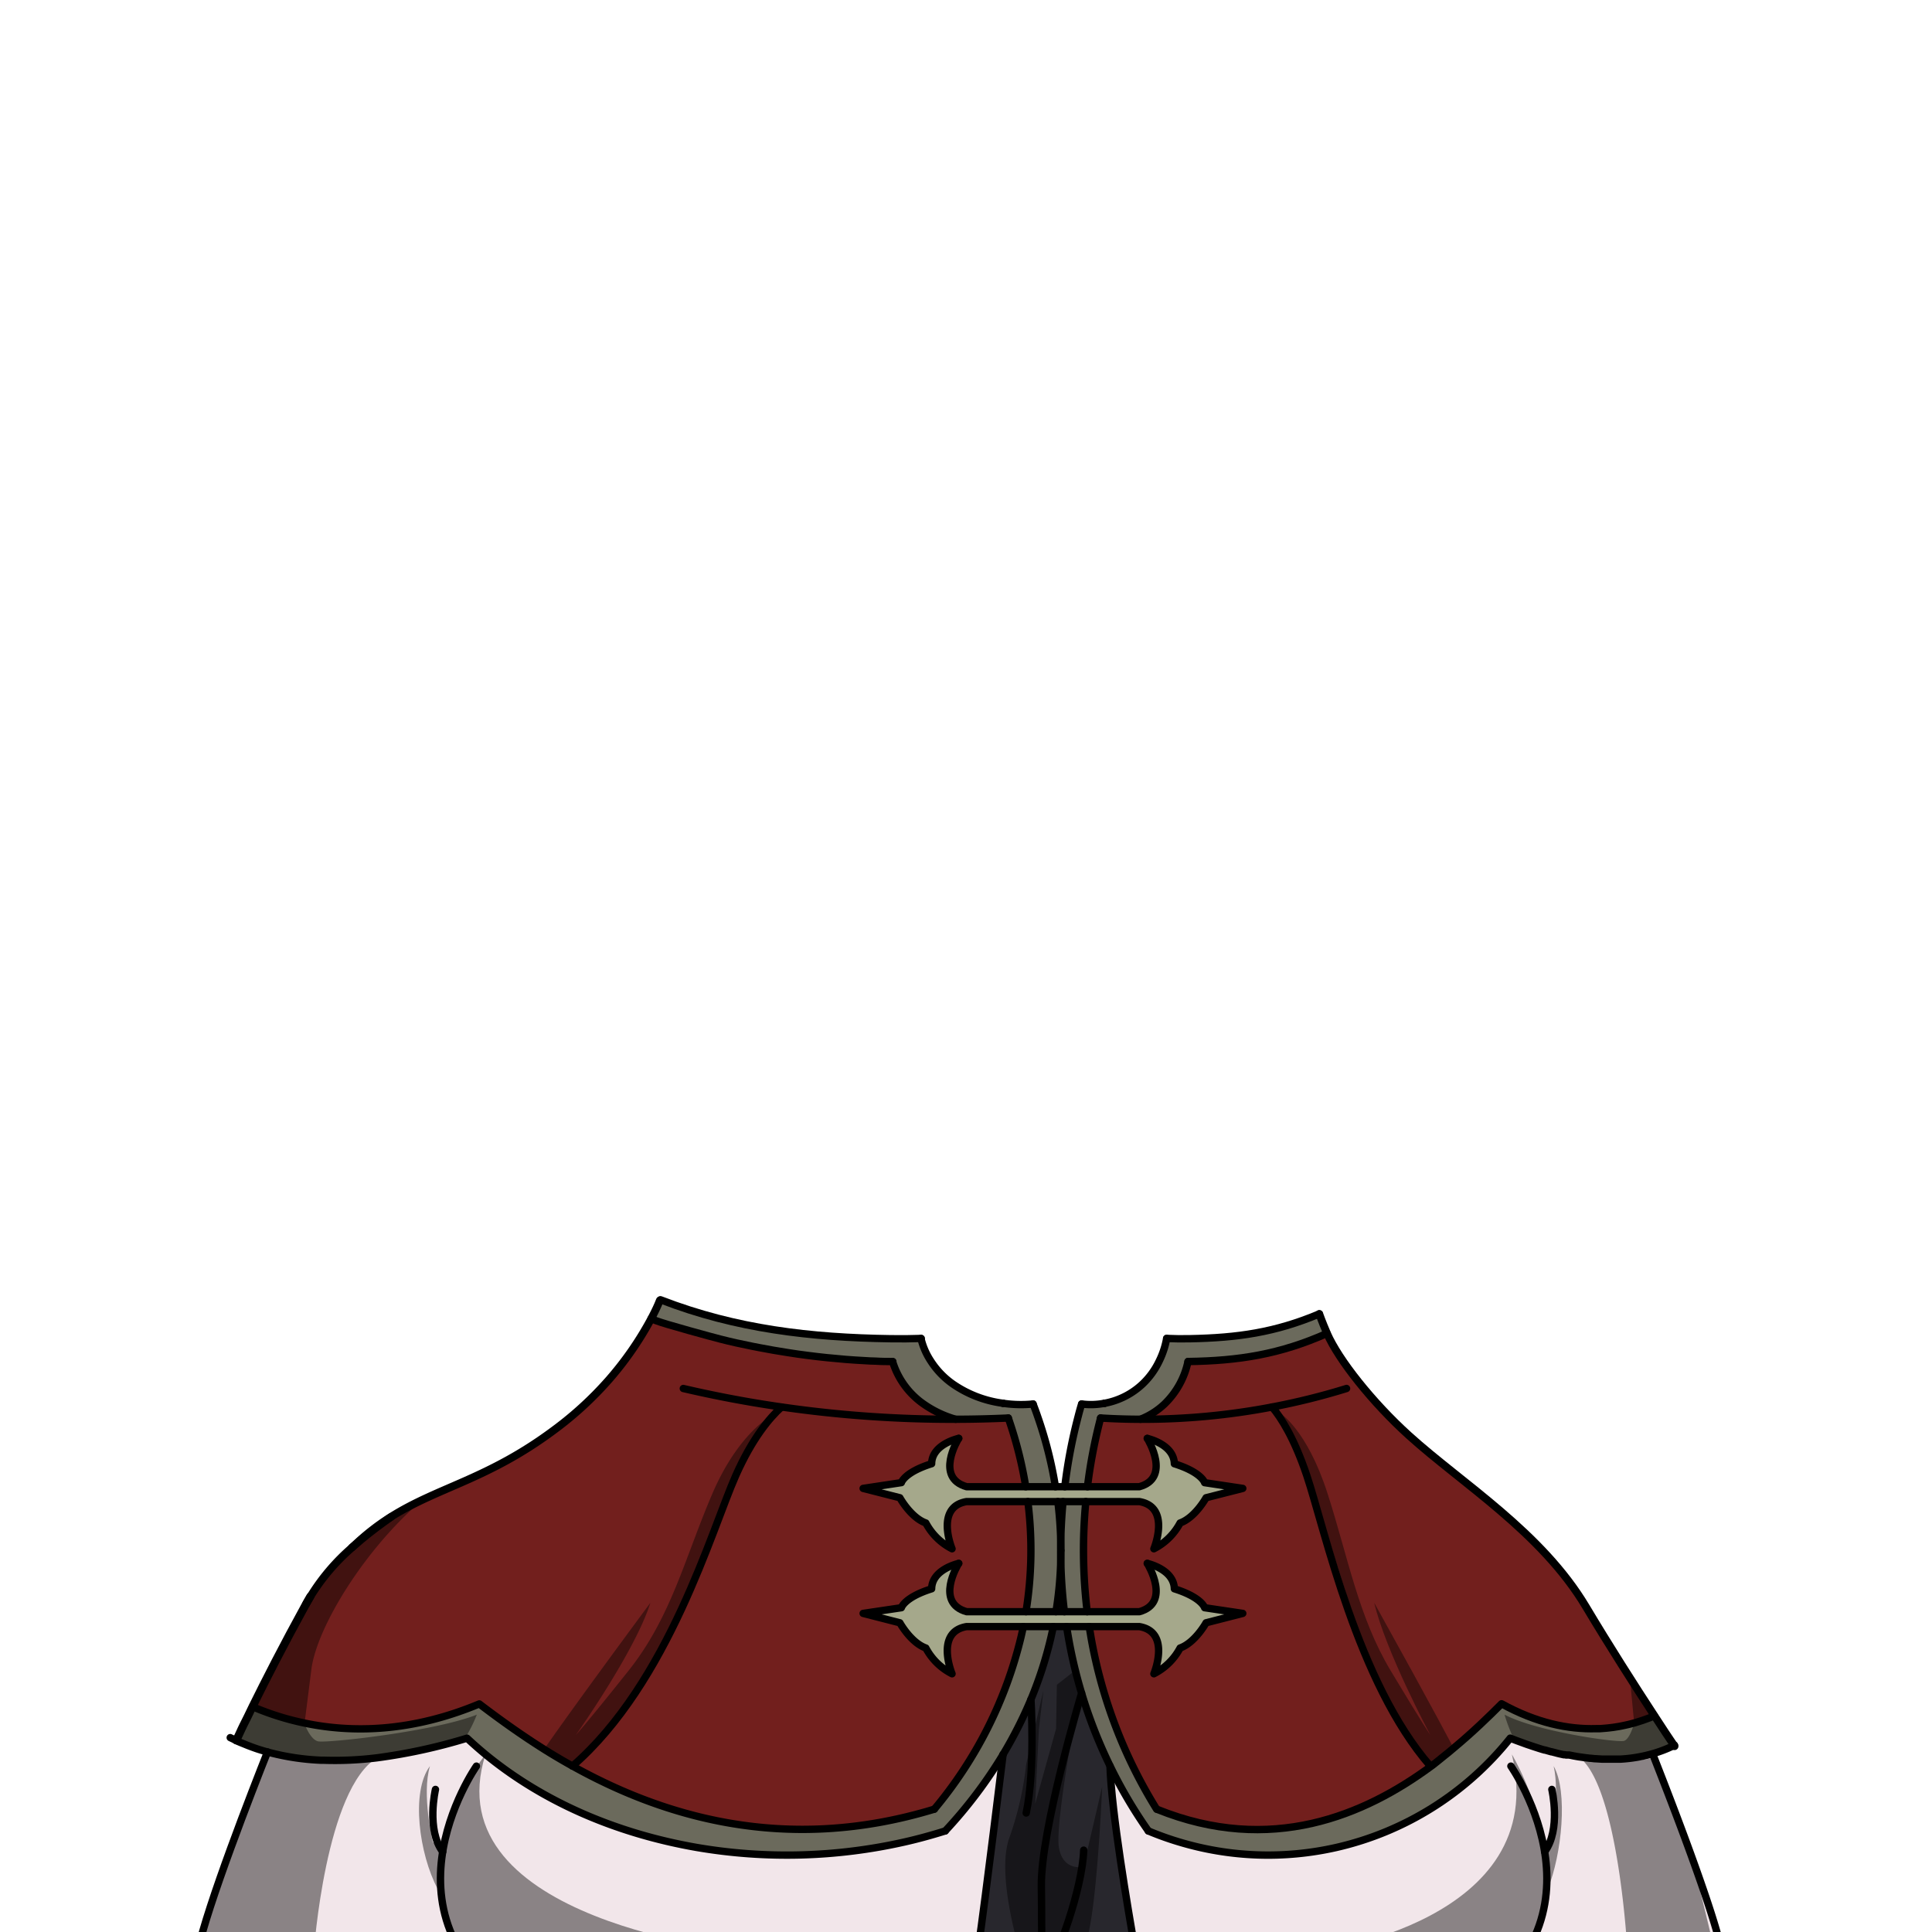 <svg xmlns="http://www.w3.org/2000/svg" viewBox="0 0 432 432">
  <defs>
    <style>.BUNTAI_GOAT_OUTFIT_BUNTAI_GOAT_OUTFIT_25_cls-1{isolation:isolate;}.BUNTAI_GOAT_OUTFIT_BUNTAI_GOAT_OUTFIT_25_cls-2{fill:#f2e6ea;}.BUNTAI_GOAT_OUTFIT_BUNTAI_GOAT_OUTFIT_25_cls-3{fill:#28272d;}.BUNTAI_GOAT_OUTFIT_BUNTAI_GOAT_OUTFIT_25_cls-4{fill:#a5a88b;}.BUNTAI_GOAT_OUTFIT_BUNTAI_GOAT_OUTFIT_25_cls-5{fill:#721f1d;}.BUNTAI_GOAT_OUTFIT_BUNTAI_GOAT_OUTFIT_25_cls-6{fill:#6b6a5c;}.BUNTAI_GOAT_OUTFIT_BUNTAI_GOAT_OUTFIT_25_cls-10,.BUNTAI_GOAT_OUTFIT_BUNTAI_GOAT_OUTFIT_25_cls-7,.BUNTAI_GOAT_OUTFIT_BUNTAI_GOAT_OUTFIT_25_cls-8,.BUNTAI_GOAT_OUTFIT_BUNTAI_GOAT_OUTFIT_25_cls-9{fill:none;stroke:#000;stroke-linecap:round;stroke-linejoin:round;}.BUNTAI_GOAT_OUTFIT_BUNTAI_GOAT_OUTFIT_25_cls-7{stroke-width:1.64px;}.BUNTAI_GOAT_OUTFIT_BUNTAI_GOAT_OUTFIT_25_cls-8{stroke-width:1.73px;}.BUNTAI_GOAT_OUTFIT_BUNTAI_GOAT_OUTFIT_25_cls-9{stroke-width:1.65px;}.BUNTAI_GOAT_OUTFIT_BUNTAI_GOAT_OUTFIT_25_cls-10{stroke-width:1.8px;}.BUNTAI_GOAT_OUTFIT_BUNTAI_GOAT_OUTFIT_25_cls-11{opacity:0.43;mix-blend-mode:multiply;}</style>
  </defs>
  <g class="BUNTAI_GOAT_OUTFIT_BUNTAI_GOAT_OUTFIT_25_cls-1">
    <g id="outfit">
      <path class="BUNTAI_GOAT_OUTFIT_BUNTAI_GOAT_OUTFIT_25_cls-2" d="M385,436.35H253.92c-1.76-9.89-5.36-31.19-5.7-41.44a105.41,105.41,0,0,0,8.55,14.49,69.25,69.25,0,0,0,42.07,3.69,69.57,69.57,0,0,0,38.85-24.43,73.31,73.31,0,0,0,15.66,4.45,43.07,43.07,0,0,0,8.79.47h.3a32.9,32.9,0,0,0,7.19-1.24s0,.07,0,.11.14.36.22.54c1.84,4.69,5.14,13.15,8.22,21.64S384,431.5,385,436.35Z" />
      <path class="BUNTAI_GOAT_OUTFIT_BUNTAI_GOAT_OUTFIT_25_cls-2" d="M105.7,436.36H44.19c2.14-10.23,12.37-36.41,15.63-44.62a54.2,54.2,0,0,0,11.91,1.83c11.15.5,22.21-1.82,32.7-4.91,13.38,12.57,31.19,20.9,51.33,24.43a119.37,119.37,0,0,0,46.55-1.23c3.06-.69,6.09-1.52,9.05-2.46a102.75,102.75,0,0,0,12.93-17.1c-.1.8-3.73,30.66-5.65,44.06Z" />
      <path class="BUNTAI_GOAT_OUTFIT_BUNTAI_GOAT_OUTFIT_25_cls-3" d="M241.85,378.61a107,107,0,0,0,6.38,16.3c.33,10.25,3.93,31.55,5.68,41.45.58,3.25,1,5.27,1,5.27s-1.93,7.43-19.42,18.45c-2.8-3.59-19-11.53-17.68-18.19.21-1.05.51-3,.86-5.53,1.92-13.4,5.55-43.26,5.65-44.06h0a95.93,95.93,0,0,0,6.23-12.3A88.83,88.83,0,0,0,235,366.1c.18-.79.36-1.59.52-2.39h3c.13.8.26,1.6.4,2.39A107.82,107.82,0,0,0,241.85,378.61Z" />
      <path class="BUNTAI_GOAT_OUTFIT_BUNTAI_GOAT_OUTFIT_25_cls-4" d="M262.6,355.26c-.11-4.29-5.79-5.62-6.06-5.68.19.33,5.34,8.83-1.77,10.8H216.14c-7.11-2-2-10.47-1.77-10.8-.27.06-6,1.39-6.06,5.68-6.13,1.92-6.77,4.23-6.77,4.23L193,360.76l8.21,2.1s2.45,4.44,5.81,5.64a13.65,13.65,0,0,0,5.86,5.76s-3.9-9.35,3.25-10.55h38.63c7.14,1.2,3.25,10.55,3.25,10.55a13.65,13.65,0,0,0,5.86-5.76c3.36-1.2,5.81-5.64,5.81-5.64l8.21-2.1-8.53-1.27S268.73,357.18,262.6,355.26Z" />
      <path class="BUNTAI_GOAT_OUTFIT_BUNTAI_GOAT_OUTFIT_25_cls-4" d="M207,340.54a13.7,13.7,0,0,0,5.86,5.77s-3.9-9.35,3.25-10.55h38.63c7.14,1.2,3.25,10.55,3.25,10.55a13.7,13.7,0,0,0,5.86-5.77c3.36-1.19,5.81-5.64,5.81-5.64l8.21-2.09-8.53-1.28s-.64-2.31-6.77-4.23c-.11-4.29-5.79-5.61-6.06-5.67.19.32,5.34,8.82-1.77,10.8H216.14c-7.11-2-2-10.48-1.77-10.8-.27.06-6,1.38-6.06,5.67-6.13,1.92-6.77,4.23-6.77,4.23L193,332.81l8.21,2.09S203.67,339.35,207,340.54Z" />
      <path class="BUNTAI_GOAT_OUTFIT_BUNTAI_GOAT_OUTFIT_25_cls-5" d="M364.51,375.24c1.94,3.05,3.79,5.9,5.42,8.4l-1,.44h0c-.54.21-1.07.4-1.63.59h0c-.55.19-1.12.37-1.7.54h0c-.45.12-.91.25-1.37.36l-.89.2q-.36.09-.72.15l-.67.13c-.81.14-1.63.26-2.47.34l-.8.07-.89.07c-.29,0-.58,0-.88,0-6.21.19-13.33-1.25-21.15-5.56-2.9,2.91-6.45,6.35-10.6,9.81-.38.32-.78.65-1.19,1l-1.17.94c-.4.33-.81.64-1.23,1l-1.26,1h0l-.34.24a75.7,75.7,0,0,1-9.46-14.11c-.39-.74-.78-1.49-1.16-2.24s-.75-1.51-1.12-2.28c-2.19-4.58-4.12-9.34-5.82-14-.29-.78-.57-1.55-.84-2.33-.48-1.35-.94-2.7-1.38-4-.37-1.14-.74-2.27-1.09-3.38-.51-1.58-1-3.14-1.44-4.65-.06-.19-.12-.37-.17-.56-1-3.4-1.93-6.58-2.74-9.39-.22-.74-.43-1.46-.62-2.15,0-.12-.08-.24-.11-.36q-.17-.59-.33-1.14c-.34-1.15-.66-2.21-1-3.16-.14-.42-.27-.83-.4-1.21-.19-.59-.39-1.16-.59-1.71s-.3-.84-.46-1.24c-.27-.7-.53-1.36-.79-2-.09-.21-.17-.42-.26-.62l-.53-1.19c-.08-.19-.17-.38-.26-.57-.17-.37-.34-.73-.51-1.07a34,34,0,0,0-4.33-6.89A154,154,0,0,1,255,317.35a15,15,0,0,0,2.14-1,14.41,14.41,0,0,0,1.34-.85c.33-.23.65-.47,1-.73s.61-.52.91-.79a16.86,16.86,0,0,0,1.83-2c.14-.18.28-.36.4-.55s.27-.38.39-.57a16,16,0,0,0,.9-1.55c.14-.26.27-.52.39-.79s.27-.6.39-.9a17.81,17.81,0,0,0,.62-1.78,5.61,5.61,0,0,0,.19-.67c.06-.23.12-.45.17-.68,11.4-.16,20.57-1.62,31.08-6.29,2.56,5.89,10.13,15.43,18.32,22.84,11.88,10.75,29.63,21.61,39.58,38.3C357.87,364.72,361.33,370.25,364.51,375.24Z" />
      <path class="BUNTAI_GOAT_OUTFIT_BUNTAI_GOAT_OUTFIT_25_cls-5" d="M256.54,321.63c.19.32,5.34,8.82-1.77,10.8H243.16a116,116,0,0,1,2.64-14.18c.09-.39.2-.79.3-1.18,3,.18,5.94.28,8.91.28h0a154,154,0,0,0,29.43-2.74c2,2.38,4.93,6.94,7.74,15.29,4.07,12.12,11.34,46.29,27.64,65-14.87,10.93-35.77,19.89-61.21,9.62A108.39,108.39,0,0,1,244,366.1c-.13-.79-.27-1.59-.39-2.39h11.21c7.14,1.2,3.25,10.55,3.25,10.55a13.65,13.65,0,0,0,5.86-5.76c3.36-1.2,5.81-5.64,5.81-5.64l8.21-2.1-8.53-1.27s-.64-2.31-6.77-4.23c-.11-4.29-5.79-5.62-6.06-5.68.19.33,5.34,8.83-1.77,10.8H243.1a114.43,114.43,0,0,1-.31-24.62h12c7.14,1.2,3.25,10.55,3.25,10.55a13.7,13.7,0,0,0,5.86-5.77c3.36-1.19,5.81-5.64,5.81-5.64l8.21-2.09-8.53-1.28s-.64-2.31-6.77-4.23C262.49,323,256.81,321.69,256.54,321.63Z" />
      <path class="BUNTAI_GOAT_OUTFIT_BUNTAI_GOAT_OUTFIT_25_cls-5" d="M213.69,317.35q5.88,0,11.77-.28c.14.39.27.79.4,1.18a91.16,91.16,0,0,1,3.5,14.18H216.14c-7.11-2-2-10.48-1.77-10.8-.27.06-6,1.38-6.06,5.67-6.13,1.92-6.77,4.23-6.77,4.23L193,332.81l8.21,2.09s2.45,4.45,5.81,5.64a13.7,13.7,0,0,0,5.86,5.77s-3.9-9.35,3.25-10.55h13.69a86.39,86.39,0,0,1-.42,24.62H216.14c-7.11-2-2-10.47-1.77-10.8-.27.06-6,1.39-6.06,5.68-6.13,1.92-6.77,4.23-6.77,4.23L193,360.76l8.21,2.1s2.45,4.44,5.81,5.64a13.65,13.65,0,0,0,5.86,5.76s-3.9-9.35,3.25-10.55h12.68c-.17.8-.34,1.6-.53,2.39a94.22,94.22,0,0,1-19.37,38.43c-33.62,10.27-61.25,1.31-80.89-9.62,21.55-18.72,31.14-52.89,36.53-65,3.71-8.35,7.58-12.91,10.22-15.29a267.24,267.24,0,0,0,38.9,2.74Z" />
      <path class="BUNTAI_GOAT_OUTFIT_BUNTAI_GOAT_OUTFIT_25_cls-5" d="M213.68,317.35a267,267,0,0,1-38.89-2.74c-.32.29-.66.61-1,1l-.36.37h0l0,0,0,0s0,0,0,0l-.44.45c-.33.36-.67.74-1,1.15s-.89,1.1-1.36,1.73c-.29.39-.59.81-.89,1.25l-.45.68c-.16.23-.31.46-.46.7l-.68,1.11c-.13.21-.26.43-.38.65-.48.84-1,1.75-1.47,2.71l-.48.93c-.15.31-.31.64-.46,1s-.23.49-.35.75-.23.51-.35.77l-.37.84c0,.12-.09.24-.14.36l-.09.2-.51,1.23c-.27.66-.54,1.35-.82,2.09-.5,1.28-1,2.67-1.58,4.15,0,.12-.09.23-.14.35-.56,1.46-1.14,3-1.77,4.63l-.54,1.39c-.18.47-.36.94-.56,1.43a2.6,2.6,0,0,1-.1.25l-.5,1.26c-.67,1.68-1.38,3.42-2.14,5.19l-.51,1.18-.59,1.38c-.38.87-.77,1.75-1.17,2.62,0,.1-.09.21-.14.31-.35.77-.71,1.55-1.08,2.32,0,0,0,0,0,0-.28.59-.57,1.18-.86,1.77-.09.19-.18.37-.26.56l-.15.3c-.14.29-.29.57-.44.86s-.26.54-.4.8-.12.26-.19.38l-.34.65c0,.09-.08.17-.13.26s-.1.18-.14.27q-.62,1.19-1.26,2.34c-.21.4-.42.79-.64,1.18s-.55,1-.83,1.46c-.39.68-.79,1.36-1.2,2-.22.39-.45.78-.69,1.16-.88,1.42-1.78,2.83-2.72,4.21l-.24.35-.28.41-1.28,1.81c-.53.73-1.08,1.45-1.62,2.17s-1.09,1.38-1.65,2.06l0,.06-.07.09-.63.75-.34.4-.1.11-.16.2c-.24.28-.5.55-.75.82l-.61.67c-.45.5-.9,1-1.36,1.51l-.41.4-.55.55-.91.91a.8.8,0,0,1-.13.13l-.06.05-.13.12-.12.12c-.54.51-1,.93-1.32,1.22l-.42.37-.32.29c-2.12-1.17-4.13-2.37-6-3.56l-.12-.08-.23-.14C116,387.58,111.12,384,107.17,381c-15.36,6.42-28.7,6.46-39.09,4.28a61.15,61.15,0,0,1-11.61-3.66c2.85-5.8,6.82-13.59,12-23q.27-.51.57-1l.34-.59a46.82,46.82,0,0,1,9.33-11c.28-.26.57-.51.86-.76l0,0c2.39-2.07,5-4.07,7.9-6.11a66.67,66.67,0,0,1,7-3.78c8.66-4.12,17.94-7,29.66-15.74a77.62,77.62,0,0,0,12-11,73.37,73.37,0,0,0,9.52-13.66l1.1.44c1.91.76,3.88,1.48,5.88,2.16l2,.67c.67.23,1.36.44,2,.65s.46.05.23-.13l-.22-.17c-.13-.11-.23-.2-.17-.22a.26.26,0,0,1,.16,0l.13,0,.13,0c1.39.39,2.8.76,4.22,1.11,2.36.58,4.76,1.13,7.17,1.61l1.43.28c2.17.42,4.35.8,6.51,1.13l2.18.33,2.17.29c2.9.38,5.78.67,8.61.9,1.4.11,2.78.2,4.16.27.83.05,1.64.08,2.47.11,1.29,0,2.58.08,3.84.09.1.34.21.68.34,1,0,0,0,.06,0,.08.11.31.24.62.37.92s.36.78.57,1.16.29.52.44.78c.25.42.53.83.82,1.23s.41.55.64.82c0,0,0,0,0,0,.25.31.51.6.78.89v0c.27.28.54.55.82.82l0,0,.46.42c.13.12.25.23.38.33l.62.5.64.48c.39.28.8.55,1.21.79l.56.34a22.94,22.94,0,0,0,2.48,1.24A22.66,22.66,0,0,0,213.68,317.35Z" />
      <path class="BUNTAI_GOAT_OUTFIT_BUNTAI_GOAT_OUTFIT_25_cls-6" d="M235.52,363.71c-.16.8-.34,1.59-.52,2.39A87.79,87.79,0,0,1,230.52,380a96.58,96.58,0,0,1-6.23,12.3h0a102.75,102.75,0,0,1-12.93,17.1c-3,.94-6,1.77-9.05,2.46a119.37,119.37,0,0,1-46.55,1.23c-18.14-3.17-34.38-10.25-47.21-20.8-1.41-1.17-2.79-2.38-4.12-3.63a124.49,124.49,0,0,1-20.12,4.39,76.52,76.52,0,0,1-12,.54h-.07l-.49,0a54.2,54.2,0,0,1-11.91-1.83c-.78-.22-1.56-.45-2.32-.7-1.12-.38-2.19-.79-3.19-1.21-.49-.19-1-.4-1.44-.62-.17-.08-.33-.15-.5-.25.17.09.33.16.51.24.88-1.92,2.09-4.46,3.59-7.55a60.92,60.92,0,0,0,11.61,3.66c10.39,2.18,23.72,2.14,39.09-4.28,4,3,8.78,6.55,14.47,10.1l.3.19,0,0c1.93,1.2,4,2.4,6.07,3.57,19.63,10.93,47.26,19.89,80.89,9.62a94.26,94.26,0,0,0,19.36-38.43c.19-.8.36-1.59.53-2.39Z" />
      <path class="BUNTAI_GOAT_OUTFIT_BUNTAI_GOAT_OUTFIT_25_cls-6" d="M374.44,390.46a26.61,26.61,0,0,1-3.57,1.49c-.41.14-.82.27-1.24.39a32.69,32.69,0,0,1-7.19,1.23H362l-.5,0h-.37c-.91,0-1.81,0-2.72,0h-.2l-1.49-.09h-.08l-.75-.07-.84-.09a4,4,0,0,1-.5-.06l-.35,0-.83-.12c-.5-.07-1-.15-1.5-.25l-.17,0-.09,0-.24-.05-.52-.1-.21,0-.13,0-.12,0-.08,0h-.1l-.3-.06-.26,0-.49-.11-1.27-.31-.93-.24-.09,0-.68-.19-.34-.1-.35-.1h-.06l-.06,0c-.51-.15-1-.3-1.54-.47l-.68-.22-.67-.22-.37-.13c-.54-.17-1.07-.36-1.6-.56l-1.29-.47-1.52-.58a69.53,69.53,0,0,1-38.85,24.43,68.83,68.83,0,0,1-35.21-1.23,67.54,67.54,0,0,1-6.86-2.46q-1.2-1.71-2.34-3.48c-.38-.59-.75-1.18-1.12-1.77-.73-1.2-1.45-2.4-2.14-3.63s-1.35-2.46-2-3.72c-.32-.62-.63-1.25-.94-1.89-.64-1.3-1.25-2.62-1.84-4s-1.14-2.68-1.67-4c-.47-1.2-.92-2.4-1.34-3.62-.12-.34-.24-.68-.35-1-.21-.6-.41-1.21-.61-1.82l-.57-1.84c-.24-.8-.47-1.61-.69-2.42-.16-.59-.32-1.18-.47-1.77l-.24-1c-.08-.31-.15-.61-.22-.91s-.13-.53-.19-.8c-.11-.44-.21-.89-.3-1.34s-.17-.76-.24-1.14c0-.11-.05-.21-.07-.32s-.06-.27-.08-.41a.68.68,0,0,1,0-.14c-.08-.38-.16-.76-.23-1.15l-.21-1.15c-.07-.39-.14-.79-.2-1.19s-.13-.8-.2-1.2h5.08l.18,1.2.21,1.19a108.19,108.19,0,0,0,14.66,38.43c25.44,10.27,46.35,1.31,61.21-9.62l.34-.24h0l1.26-1c.42-.32.83-.63,1.23-1l1.17-.94c.41-.32.81-.65,1.19-1,4.15-3.46,7.7-6.9,10.6-9.81,7.82,4.31,14.94,5.75,21.15,5.56.3,0,.59,0,.88,0l.89-.07.8-.07c.84-.08,1.66-.2,2.47-.34l.67-.13q.36-.06.72-.15c.31-.06.6-.12.89-.2.46-.11.92-.24,1.37-.36h0c.58-.17,1.15-.35,1.7-.54h0c.56-.19,1.09-.38,1.63-.59h0l1-.44C371.74,386.41,373.29,388.75,374.44,390.46Z" />
      <path class="BUNTAI_GOAT_OUTFIT_BUNTAI_GOAT_OUTFIT_25_cls-6" d="M243.1,360.38H238a113.4,113.4,0,0,1-.83-13.68v0c0-3.64.18-7.29.52-10.92h5.06A114.43,114.43,0,0,0,243.1,360.38Z" />
      <path class="BUNTAI_GOAT_OUTFIT_BUNTAI_GOAT_OUTFIT_25_cls-6" d="M296.73,298.15c-10.51,4.67-19.68,6.13-31.08,6.29q-.21.94-.51,1.86c0,.11-.08.22-.11.33-.11.32-.23.63-.36.94a17.85,17.85,0,0,1-4.3,6.39,17,17,0,0,1-1.87,1.52,14.41,14.41,0,0,1-1.34.85,15,15,0,0,1-2.14,1h0c-3,0-5.94-.1-8.9-.28h0c-.06.27-.14.54-.2.82a2.49,2.49,0,0,0-.09.37q-.66,2.63-1.2,5.28-.36,1.77-.66,3.54c-.1.59-.2,1.19-.29,1.78-.18,1.12-.33,2.24-.47,3.36l0,.2h-5.07a117.56,117.56,0,0,1,3-15.74c.12-.46.24-.92.37-1.37s.25-.9.38-1.36h0c.33,0,.65.07,1,.09a16.46,16.46,0,0,0,4.14-.26h0a17,17,0,0,0,8.43-4.28c.19-.18.39-.37.57-.57a17.66,17.66,0,0,0,3.2-4.65,18.93,18.93,0,0,0,1.64-5c1.74.08,3.49.1,5.23.06,10.63-.21,19-1.39,28.91-5.55h0S295.58,295.49,296.73,298.15Z" />
      <path class="BUNTAI_GOAT_OUTFIT_BUNTAI_GOAT_OUTFIT_25_cls-6" d="M237.21,346.68v0a83.59,83.59,0,0,1-1.1,13.68h-6.7a86.39,86.39,0,0,0,.42-24.62h6.7A88.81,88.81,0,0,1,237.21,346.68Z" />
      <path class="BUNTAI_GOAT_OUTFIT_BUNTAI_GOAT_OUTFIT_25_cls-6" d="M236,332.42h-6.68c0-.13,0-.25-.07-.38-.08-.53-.18-1.06-.28-1.59q-.48-2.58-1.11-5.14c-.12-.52-.26-1-.39-1.55l-.33-1.19c-.09-.34-.19-.68-.29-1-.15-.51-.3-1-.46-1.54s-.37-1.17-.56-1.75c0-.1-.06-.2-.1-.3-.1-.3-.2-.6-.31-.89q-5.88.27-11.77.28h0a22.66,22.66,0,0,1-2.83-1l-.9-.41-.23-.11-.28-.14c-.36-.18-.72-.38-1.07-.58l-.56-.34-.38-.23-.83-.56a19.21,19.21,0,0,1-1.64-1.31l-.41-.37c-.32-.3-.62-.6-.91-.92s-.45-.49-.66-.75-.19-.22-.28-.34l-.1-.13a16.47,16.47,0,0,1-1.21-1.74c-.15-.26-.3-.52-.44-.78a14.86,14.86,0,0,1-.76-1.62l-.12-.3c-.06-.14-.11-.29-.16-.43s-.07-.21-.11-.32-.11-.34-.16-.51c-1.26,0-2.55,0-3.84-.09-.83,0-1.64-.06-2.47-.11-1.38-.07-2.76-.16-4.16-.27-2.83-.23-5.71-.52-8.61-.9l-2.17-.29-2.18-.33c-2.16-.33-4.34-.71-6.51-1.13l-1.43-.28c-2.41-.48-4.81-1-7.17-1.61-1.42-.35-2.83-.72-4.22-1.11l-.13,0-.13,0a.26.26,0,0,0-.16,0c-.06,0,0,.11.17.22l.22.17c.23.18.36.32-.23.13s-1.37-.42-2-.65l-2-.67c-2-.68-4-1.4-5.88-2.16l-1.1-.44.93-1.8c.87-1.21,1.33-1.9,1.33-1.9v-.46c16.76,6.48,33.46,8.38,51.21,8.64q3.45.06,6.9-.06a11.82,11.82,0,0,0,.37,1.29c.14.43.3.85.48,1.27a16.44,16.44,0,0,0,1.31,2.44c.16.25.32.49.49.73.34.48.7.95,1.09,1.4a19.25,19.25,0,0,0,2.65,2.52q.36.3.75.57a22.87,22.87,0,0,0,5.21,2.75,27.42,27.42,0,0,0,5.94,1.53h0a28.69,28.69,0,0,0,5.48.26L231,314h0c.34.91.68,1.81,1,2.73A91.83,91.83,0,0,1,236,332.42Z" />
      <path class="BUNTAI_GOAT_OUTFIT_BUNTAI_GOAT_OUTFIT_25_cls-7" d="M224.24,313.77a25.48,25.48,0,0,1-11.15-4.28,18.49,18.49,0,0,1-5-5.21,15.88,15.88,0,0,1-2.16-5" />
      <path class="BUNTAI_GOAT_OUTFIT_BUNTAI_GOAT_OUTFIT_25_cls-7" d="M231,313.94a27.88,27.88,0,0,1-6.77-.17" />
      <path class="BUNTAI_GOAT_OUTFIT_BUNTAI_GOAT_OUTFIT_25_cls-7" d="M213.68,317.35A23.9,23.9,0,0,1,206.6,314a18,18,0,0,1-7-9.52" />
      <path class="BUNTAI_GOAT_OUTFIT_BUNTAI_GOAT_OUTFIT_25_cls-7" d="M206,299.28q-3.45.12-6.9.06c-17.75-.26-34.46-2.16-51.22-8.64l-.2-.07" />
      <path class="BUNTAI_GOAT_OUTFIT_BUNTAI_GOAT_OUTFIT_25_cls-8" d="M78.71,346l.12-.1c.24-.2.49-.42.74-.66l0,0,0,0a51.1,51.1,0,0,1,7.82-6.05l0,0c10.75-6.77,21.71-8.38,36.62-19.52a77.62,77.62,0,0,0,12-11,73.37,73.37,0,0,0,9.52-13.66c.93-1.74,1.6-3.18,2-4.23" />
      <path class="BUNTAI_GOAT_OUTFIT_BUNTAI_GOAT_OUTFIT_25_cls-7" d="M199.64,304.44c-1.26,0-2.55,0-3.84-.09-.83,0-1.64-.06-2.47-.11-1.38-.07-2.76-.16-4.16-.27-2.83-.23-5.71-.52-8.61-.9l-2.17-.29-2.18-.33c-2.16-.33-4.34-.71-6.51-1.13l-1.43-.28c-2.41-.48-4.81-1-7.17-1.61-1.42-.35-12.51-3.37-14.42-4.13l-1.1-.44" />
      <path class="BUNTAI_GOAT_OUTFIT_BUNTAI_GOAT_OUTFIT_25_cls-7" d="M211.36,409.4c-3,.94-6,1.77-9.05,2.46a119.37,119.37,0,0,1-46.55,1.23c-18.14-3.17-34.38-10.25-47.21-20.8-1.41-1.17-2.79-2.38-4.12-3.63a124.49,124.49,0,0,1-20.12,4.39,76.52,76.52,0,0,1-12,.54h-.07l-.49,0a54.2,54.2,0,0,1-11.91-1.83c-.78-.22-1.56-.45-2.32-.7-1.12-.38-2.19-.79-3.19-1.21-.49-.19-1-.4-1.44-.62-.17-.08-.33-.15-.5-.25s-.62-.29-.91-.44" />
      <path class="BUNTAI_GOAT_OUTFIT_BUNTAI_GOAT_OUTFIT_25_cls-7" d="M237.21,346.7a83.59,83.59,0,0,1-1.1,13.68" />
      <path class="BUNTAI_GOAT_OUTFIT_BUNTAI_GOAT_OUTFIT_25_cls-7" d="M236.53,335.76a88.81,88.81,0,0,1,.68,10.92" />
      <path class="BUNTAI_GOAT_OUTFIT_BUNTAI_GOAT_OUTFIT_25_cls-7" d="M224.29,392.29a95.93,95.93,0,0,0,6.23-12.3A88.83,88.83,0,0,0,235,366.1c.18-.79.36-1.59.52-2.39" />
      <path class="BUNTAI_GOAT_OUTFIT_BUNTAI_GOAT_OUTFIT_25_cls-7" d="M211.36,409.4a102.75,102.75,0,0,0,12.93-17.1" />
      <path class="BUNTAI_GOAT_OUTFIT_BUNTAI_GOAT_OUTFIT_25_cls-7" d="M231,313.94c.35.91.69,1.82,1,2.74a91.93,91.93,0,0,1,4,15.75" />
      <line class="BUNTAI_GOAT_OUTFIT_BUNTAI_GOAT_OUTFIT_25_cls-7" x1="224.25" y1="313.77" x2="224.24" y2="313.77" />
      <path class="BUNTAI_GOAT_OUTFIT_BUNTAI_GOAT_OUTFIT_25_cls-7" d="M229.83,335.76a86.39,86.39,0,0,1-.42,24.62" />
      <path class="BUNTAI_GOAT_OUTFIT_BUNTAI_GOAT_OUTFIT_25_cls-7" d="M208.92,404.53a94.22,94.22,0,0,0,19.37-38.43c.19-.79.36-1.59.53-2.39" />
      <path class="BUNTAI_GOAT_OUTFIT_BUNTAI_GOAT_OUTFIT_25_cls-7" d="M225.46,317.07c.14.39.27.79.4,1.18a91.16,91.16,0,0,1,3.5,14.18" />
      <path class="BUNTAI_GOAT_OUTFIT_BUNTAI_GOAT_OUTFIT_25_cls-7" d="M225.46,317.07q-5.9.27-11.77.28h0a267.24,267.24,0,0,1-38.9-2.74c-7.41-1.06-14.76-2.45-22-4.14" />
      <path class="BUNTAI_GOAT_OUTFIT_BUNTAI_GOAT_OUTFIT_25_cls-7" d="M208.93,404.53c-33.63,10.27-61.26,1.31-80.89-9.62-2.12-1.17-4.14-2.37-6.07-3.57l0,0-.3-.19C116,387.58,111.12,384,107.17,381c-15.37,6.42-28.7,6.46-39.09,4.28a60.92,60.92,0,0,1-11.61-3.66" />
      <path class="BUNTAI_GOAT_OUTFIT_BUNTAI_GOAT_OUTFIT_25_cls-7" d="M128,394.91c21.55-18.72,31.14-52.89,36.53-65,3.71-8.35,7.58-12.91,10.22-15.29" />
      <path class="BUNTAI_GOAT_OUTFIT_BUNTAI_GOAT_OUTFIT_25_cls-9" d="M247,313.77a16,16,0,0,1-5.12.17" />
      <path class="BUNTAI_GOAT_OUTFIT_BUNTAI_GOAT_OUTFIT_25_cls-9" d="M260.87,299.28a18.93,18.93,0,0,1-1.64,5,17.35,17.35,0,0,1-3.77,5.21,16.83,16.83,0,0,1-8.43,4.28" />
      <path class="BUNTAI_GOAT_OUTFIT_BUNTAI_GOAT_OUTFIT_25_cls-9" d="M265.64,304.44a18.55,18.55,0,0,1-5.27,9.52,16.69,16.69,0,0,1-5.35,3.39" />
      <path class="BUNTAI_GOAT_OUTFIT_BUNTAI_GOAT_OUTFIT_25_cls-9" d="M260.87,299.28c1.74.08,3.49.1,5.23.06,10.63-.21,19-1.39,28.91-5.55" />
      <path class="BUNTAI_GOAT_OUTFIT_BUNTAI_GOAT_OUTFIT_25_cls-9" d="M265.65,304.44c11.4-.16,20.57-1.62,31.08-6.29" />
      <path class="BUNTAI_GOAT_OUTFIT_BUNTAI_GOAT_OUTFIT_25_cls-9" d="M256.77,409.4a67.54,67.54,0,0,0,6.86,2.46,68.83,68.83,0,0,0,35.21,1.23,69.53,69.53,0,0,0,38.85-24.43l1.52.58,1.29.47c.53.2,1.06.39,1.6.56l.37.13.67.22.68.22c.52.17,1,.32,1.54.47l.06,0h.06l.35.1.34.1.68.19.09,0,.93.24c.42.12.84.22,1.27.31l.49.11.26,0,.3.06h.1l.08,0,.12,0,.13,0,.21,0,.52.1.24.05h0l.24.05.5.09c.33.06.66.12,1,.16s.78.12,1.18.16a4,4,0,0,0,.5.06l.47.06c.37,0,.75.08,1.12.1h.08l1.49.09h.2c.91,0,1.81,0,2.72,0h.37l.5,0h.46a32.69,32.69,0,0,0,7.19-1.23c.42-.12.83-.25,1.24-.39a26.61,26.61,0,0,0,3.57-1.49" />
      <path class="BUNTAI_GOAT_OUTFIT_BUNTAI_GOAT_OUTFIT_25_cls-9" d="M238.09,332.43a115.85,115.85,0,0,1,3-15.75c.23-.92.49-1.83.76-2.74" />
      <path class="BUNTAI_GOAT_OUTFIT_BUNTAI_GOAT_OUTFIT_25_cls-9" d="M256.77,409.4a104.36,104.36,0,0,1-8.54-14.49,108,108,0,0,1-9.34-28.81c-.14-.79-.27-1.59-.4-2.39" />
      <path class="BUNTAI_GOAT_OUTFIT_BUNTAI_GOAT_OUTFIT_25_cls-9" d="M238,360.38a113.4,113.4,0,0,1-.83-13.68v0c0-3.64.18-7.29.52-10.92" />
      <line class="BUNTAI_GOAT_OUTFIT_BUNTAI_GOAT_OUTFIT_25_cls-9" x1="247.03" y1="313.77" x2="247.02" y2="313.77" />
      <path class="BUNTAI_GOAT_OUTFIT_BUNTAI_GOAT_OUTFIT_25_cls-9" d="M243.16,332.43a116,116,0,0,1,2.64-14.18c.09-.39.2-.79.3-1.18" />
      <path class="BUNTAI_GOAT_OUTFIT_BUNTAI_GOAT_OUTFIT_25_cls-9" d="M243.56,363.71c.12.8.26,1.6.39,2.39a108.39,108.39,0,0,0,14.67,38.43" />
      <path class="BUNTAI_GOAT_OUTFIT_BUNTAI_GOAT_OUTFIT_25_cls-9" d="M243.1,360.38a114.43,114.43,0,0,1-.31-24.62" />
      <path class="BUNTAI_GOAT_OUTFIT_BUNTAI_GOAT_OUTFIT_25_cls-9" d="M301.09,310.47a152,152,0,0,1-16.64,4.14A154,154,0,0,1,255,317.35h0c-3,0-5.94-.1-8.91-.28" />
      <path class="BUNTAI_GOAT_OUTFIT_BUNTAI_GOAT_OUTFIT_25_cls-9" d="M369.93,383.64l-1,.44h0c-.54.21-1.07.4-1.63.59h0c-.55.19-1.12.37-1.7.54h0c-.45.12-.91.25-1.37.36-.29.08-.58.14-.89.2s-.48.11-.72.15l-.67.13c-.81.14-1.63.26-2.47.34l-.8.07-.89.07c-.29,0-.58,0-.88,0-6.21.19-13.33-1.25-21.15-5.56-2.9,2.91-6.45,6.35-10.6,9.81-.38.32-.78.65-1.19,1l-1.17.94c-.4.33-.81.64-1.23,1l-1.26,1h0l-.34.24c-14.86,10.93-35.77,19.89-61.21,9.62" />
      <path class="BUNTAI_GOAT_OUTFIT_BUNTAI_GOAT_OUTFIT_25_cls-9" d="M284.45,314.61c2,2.38,4.93,6.94,7.74,15.29,4.07,12.12,11.34,46.29,27.64,65" />
      <path class="BUNTAI_GOAT_OUTFIT_BUNTAI_GOAT_OUTFIT_25_cls-7" d="M214.38,321.62h0c-.27.06-6,1.38-6.06,5.67-6.13,1.92-6.77,4.23-6.77,4.23L193,332.81l8.21,2.09s2.45,4.45,5.81,5.64a13.7,13.7,0,0,0,5.86,5.77s-3.9-9.35,3.25-10.55h38.63c7.14,1.2,3.25,10.55,3.25,10.55a13.7,13.7,0,0,0,5.86-5.77c3.36-1.19,5.81-5.64,5.81-5.64l8.21-2.09-8.53-1.28s-.64-2.31-6.77-4.23c-.11-4.29-5.79-5.61-6.06-5.67h0" />
      <path class="BUNTAI_GOAT_OUTFIT_BUNTAI_GOAT_OUTFIT_25_cls-7" d="M256.54,321.63c.19.32,5.34,8.82-1.77,10.8H216.14c-7.11-2-2-10.48-1.77-10.8" />
      <path class="BUNTAI_GOAT_OUTFIT_BUNTAI_GOAT_OUTFIT_25_cls-7" d="M214.38,349.58h0c-.27.06-6,1.39-6.06,5.68-6.13,1.92-6.77,4.23-6.77,4.23L193,360.76l8.21,2.1s2.45,4.44,5.81,5.64a13.65,13.65,0,0,0,5.86,5.76s-3.9-9.35,3.25-10.55h38.63c7.14,1.2,3.25,10.55,3.25,10.55a13.65,13.65,0,0,0,5.86-5.76c3.36-1.2,5.81-5.64,5.81-5.64l8.21-2.1-8.53-1.27s-.64-2.31-6.77-4.23c-.11-4.29-5.79-5.62-6.06-5.68h0" />
      <path class="BUNTAI_GOAT_OUTFIT_BUNTAI_GOAT_OUTFIT_25_cls-7" d="M256.54,349.58c.19.33,5.34,8.83-1.77,10.8H216.14c-7.11-2-2-10.47-1.77-10.8" />
      <path class="BUNTAI_GOAT_OUTFIT_BUNTAI_GOAT_OUTFIT_25_cls-9" d="M59.82,391.74c-3.26,8.21-13.49,34.39-15.63,44.62H218.64" />
      <path class="BUNTAI_GOAT_OUTFIT_BUNTAI_GOAT_OUTFIT_25_cls-9" d="M369.63,392.33s0,.07,0,.11a4.72,4.72,0,0,0,.22.54c1.84,4.69,5.14,13.15,8.22,21.64S384,431.5,385,436.35H253.92" />
      <path class="BUNTAI_GOAT_OUTFIT_BUNTAI_GOAT_OUTFIT_25_cls-9" d="M224.29,392.29h0c-.1.8-3.73,30.66-5.65,44.06-.35,2.54-.65,4.48-.86,5.53-1.27,6.66,14.88,14.6,17.68,18.19,17.49-11,19.42-18.45,19.42-18.45s-.39-2-1-5.27c-1.75-9.9-5.35-31.2-5.68-41.45" />
      <path class="BUNTAI_GOAT_OUTFIT_BUNTAI_GOAT_OUTFIT_25_cls-9" d="M241.85,378.61s-9.19,30.73-9,43.16-.32,19.48,1.6,17.81,7.58-17.3,7.87-25.88" />
      <path class="BUNTAI_GOAT_OUTFIT_BUNTAI_GOAT_OUTFIT_25_cls-9" d="M230.52,380s1,15.77-1.06,25.39" />
      <path class="BUNTAI_GOAT_OUTFIT_BUNTAI_GOAT_OUTFIT_25_cls-9" d="M106.53,394.91s-25.25,36,13.75,56.72" />
      <path class="BUNTAI_GOAT_OUTFIT_BUNTAI_GOAT_OUTFIT_25_cls-9" d="M97.37,400.12s-2.09,9,1.62,13.93" />
      <path class="BUNTAI_GOAT_OUTFIT_BUNTAI_GOAT_OUTFIT_25_cls-9" d="M337.84,394.91s25.26,36-13.75,56.72" />
      <path class="BUNTAI_GOAT_OUTFIT_BUNTAI_GOAT_OUTFIT_25_cls-9" d="M347,400.12s2.09,9-1.62,13.93" />
      <path class="BUNTAI_GOAT_OUTFIT_BUNTAI_GOAT_OUTFIT_25_cls-10" d="M69.38,357l-.34.59q-.3.51-.57,1c-5.18,9.43-9.15,17.22-12,23l-1.07,2.22-1,2c-.25.53-.49,1-.71,1.51l-.85,1.83h0" />
      <path class="BUNTAI_GOAT_OUTFIT_BUNTAI_GOAT_OUTFIT_25_cls-8" d="M68.47,358.63q.27-.51.57-1l.34-.59a46.82,46.82,0,0,1,9.33-11c.28-.26.57-.51.86-.76l0,0c2.39-2.07,5-4.07,7.9-6.11" />
      <path class="BUNTAI_GOAT_OUTFIT_BUNTAI_GOAT_OUTFIT_25_cls-8" d="M374.44,390.46c-1.15-1.71-2.7-4-4.51-6.82-4.3-6.58-10.07-15.59-15.3-24.35-9.95-16.69-27.7-27.55-39.58-38.3-8.19-7.41-15.76-16.95-18.32-22.84-1.15-2.66-1.73-4.35-1.73-4.35h0" />
      <g class="BUNTAI_GOAT_OUTFIT_BUNTAI_GOAT_OUTFIT_25_cls-11">
        <path d="M108.56,392.29s-7.61,9.55-9.29,20.22.15,19.05,3.7,23.85h63.19S96.67,429.69,108.56,392.29Z" />
        <path d="M96.78,411.9s-2.55-10.66-.64-17c-4.31,5.72-2.43,19.69,1.74,27.5,1.94-7.3.61-9.1.61-9.1Z" />
        <path d="M173.4,316s-7.94,3.61-14.12,18-9.16,27.55-18.75,39.59-11.76,14.35-11.76,14.35,13.25-18.7,16.66-29.55c-19,25.71-23.79,32.79-23.79,32.79l6.39,3.77a90.09,90.09,0,0,0,19.49-25.22C155.77,353.87,163.6,330,169.19,322,173,316.71,173.4,316,173.4,316Z" />
        <path d="M106.62,383.4a31.14,31.14,0,0,1-2.64,5.26,126.58,126.58,0,0,1-21.56,4.41H82.3l-.32,0h-.13a83,83,0,0,1-8.81.46H71.73a47.24,47.24,0,0,1-11.92-1.81q-1.19-.33-2.31-.72c-1.12-.38-2.19-.79-3.19-1.21l-1.43-.62.85-1.83,0-.07a1.51,1.51,0,0,1,.09-.18,2.6,2.6,0,0,1,.16-.34l.06-.15,0,0,.35-.74,1-2,1.07-2.22c2.85-5.8,6.82-13.59,12-23q.27-.51.57-1l.34-.59a46.82,46.82,0,0,1,9.33-11c.28-.26.57-.51.86-.76l0,0c2.39-2.07,5-4.07,7.9-6.11a66.67,66.67,0,0,1,7-3.78c-12.78,10.81-23.63,28.37-24.84,37.91l-1.53,12.1s1.21,3.48,3,3.95S97.1,387.19,106.62,383.4Z" />
        <path d="M44.19,436.36h26s2.58-36.67,14.3-43.42c-16.14,1-19.82,1.07-25.09-.81C53,408.11,44.19,436.36,44.19,436.36Z" />
        <path d="M338.06,392.29s5.72,9.55,7,20.22-.12,19.05-2.79,23.85H294.73S347,429.69,338.06,392.29Z" />
        <path d="M346.92,411.9s1.92-10.66.48-17c3.24,5.72,1.83,19.69-1.31,27.5-1.46-7.3-.46-9.1-.46-9.1Z" />
        <path d="M286.24,316s6,3.61,10.62,18,6.89,27.55,14.11,39.59,8.85,14.35,8.85,14.35-10-18.7-12.54-29.55c14.27,25.71,17.9,32.79,17.9,32.79l-4.81,3.77s-8.46-9.4-14.66-25.22S293.61,330,289.4,322C286.58,316.71,286.24,316,286.24,316Z" />
        <path d="M374.49,390.54a29.5,29.5,0,0,1-4.82,1.9,26.94,26.94,0,0,1-6.94,1.13H362a45.63,45.63,0,0,1-7.22-.5h-.09a75.55,75.55,0,0,1-16.27-4.41,36.86,36.86,0,0,1-2-5.26c7.15,3.79,25.42,6.34,26.75,5.86s2.23-3.95,2.23-3.95v-.07l-.95-10c1.94,3.05,3.79,5.9,5.42,8.4,1.81,2.77,3.36,5.11,4.51,6.82Z" />
        <path d="M383.43,436.35H363.9s-1.91-36.08-10.55-43.24l-.21-.17,1.67.14c3,.25,5.33.42,7.27.5h.06a22,22,0,0,0,7.75-.6c1.84,4.69,5.14,13.15,8.22,21.64C381.05,426.2,383.43,436.35,383.43,436.35Z" />
        <path d="M241.13,380s-5.23,27.48-4.37,33,5.52,4.44,5.52,4.44l4.17-17.94s-1.17,28-3.62,34.77-10,17.51-10,17.51l-4-12.73S222.48,420,225.67,411a72.21,72.21,0,0,0,3.79-16.49L233.31,378l-1,8.56-.85,16.81,4.68-16.81.18-9.84,4.15-3.26Z" />
      </g>
    </g>
  </g>
</svg>